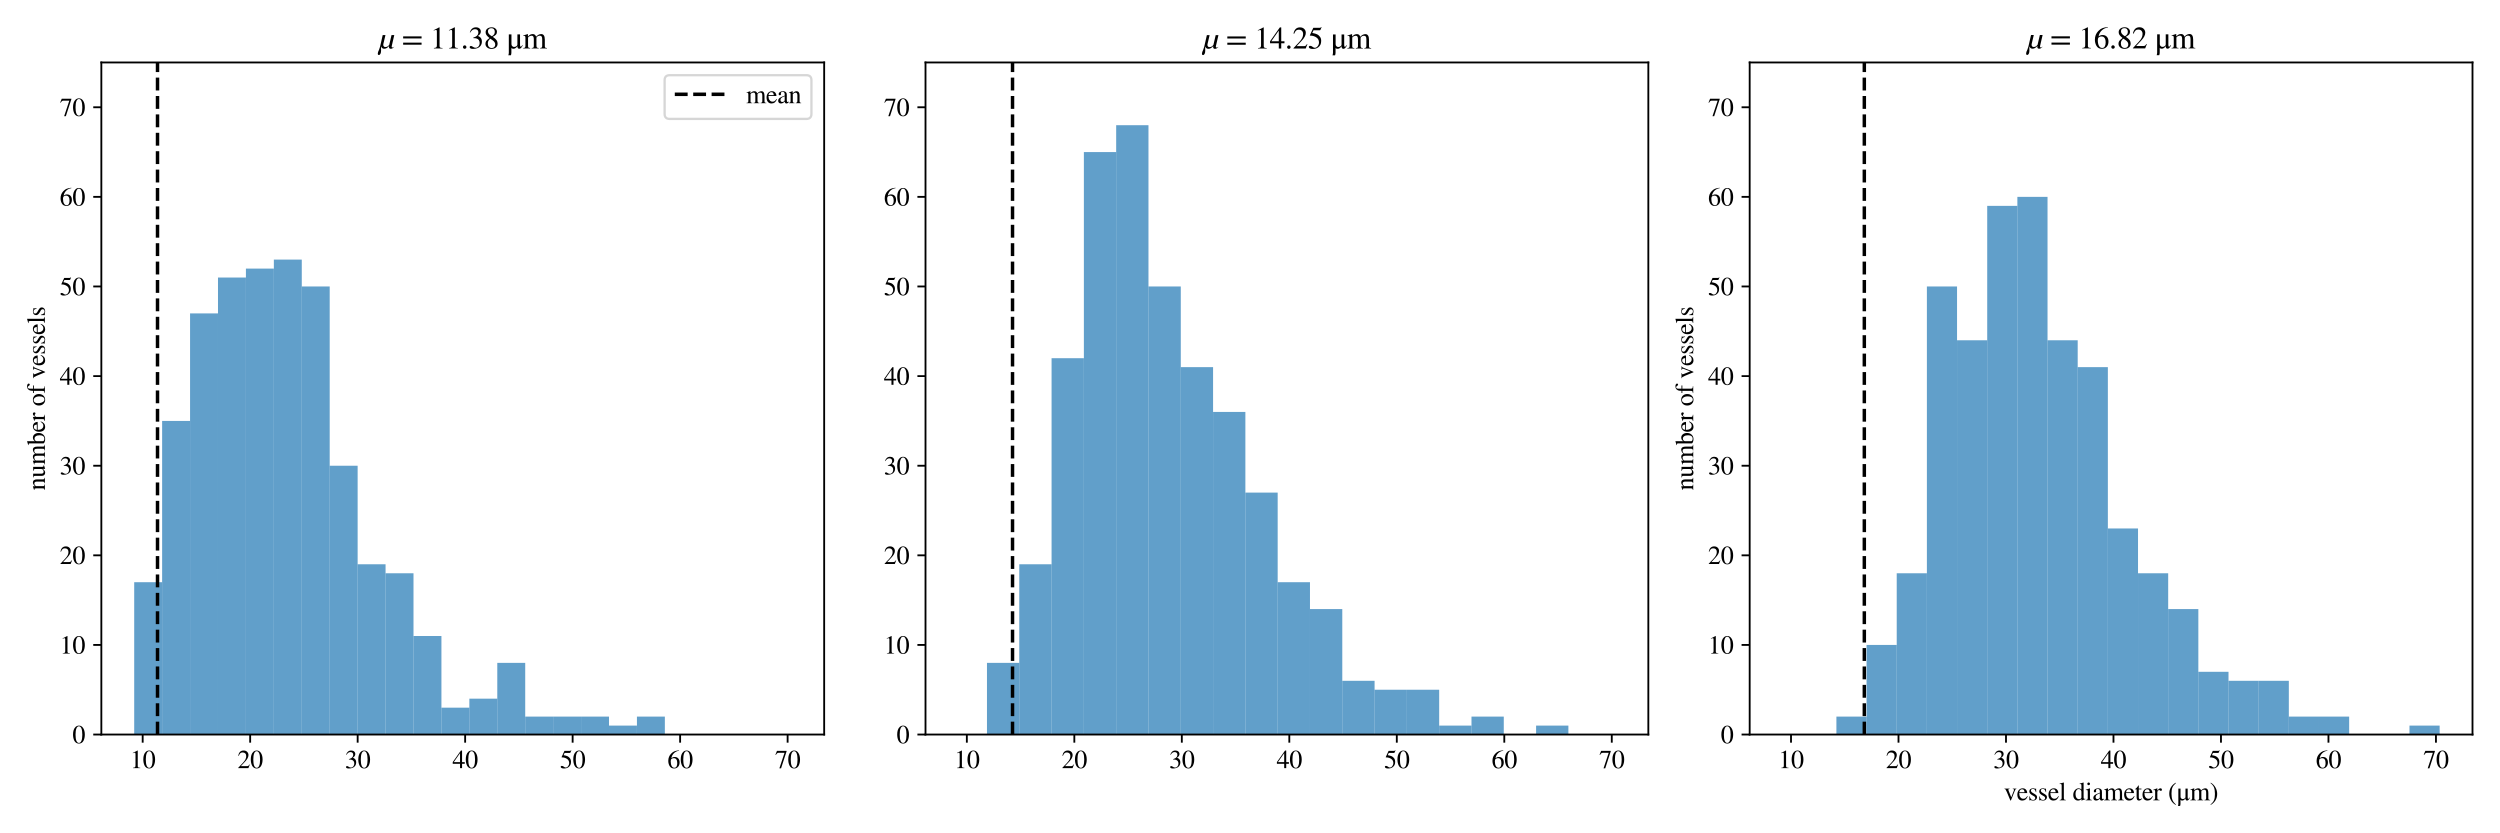 <?xml version="1.0" encoding="utf-8" standalone="no"?>
<!DOCTYPE svg PUBLIC "-//W3C//DTD SVG 1.1//EN"
  "http://www.w3.org/Graphics/SVG/1.1/DTD/svg11.dtd">
<svg xmlns:xlink="http://www.w3.org/1999/xlink" width="1080pt" height="360pt" viewBox="0 0 1080 360" xmlns="http://www.w3.org/2000/svg" version="1.1">
 <defs>
  <style type="text/css">*{stroke-linejoin: round; stroke-linecap: butt}</style>
 </defs>
 <g id="figure_1">
  <g id="patch_1">
   <path d="M 0 360 
L 1080 360 
L 1080 0 
L 0 0 
z
" style="fill: #ffffff"/>
  </g>
  <g id="axes_1">
   <g id="patch_2">
    <path d="M 43.78 317.32 
L 356.04 317.32 
L 356.04 26.988 
L 43.78 26.988 
z
" style="fill: #ffffff"/>
   </g>
   <g id="patch_3">
    <path d="M 57.974 317.32 
L 70.039 317.32 
L 70.039 251.511 
L 57.974 251.511 
z
" clip-path="url(#p8c8d90d12f)" style="fill: #1f77b4; opacity: 0.7"/>
   </g>
   <g id="patch_4">
    <path d="M 70.039 317.32 
L 82.105 317.32 
L 82.105 181.832 
L 70.039 181.832 
z
" clip-path="url(#p8c8d90d12f)" style="fill: #1f77b4; opacity: 0.7"/>
   </g>
   <g id="patch_5">
    <path d="M 82.105 317.32 
L 94.171 317.32 
L 94.171 135.379 
L 82.105 135.379 
z
" clip-path="url(#p8c8d90d12f)" style="fill: #1f77b4; opacity: 0.7"/>
   </g>
   <g id="patch_6">
    <path d="M 94.171 317.32 
L 106.236 317.32 
L 106.236 119.894 
L 94.171 119.894 
z
" clip-path="url(#p8c8d90d12f)" style="fill: #1f77b4; opacity: 0.7"/>
   </g>
   <g id="patch_7">
    <path d="M 106.236 317.32 
L 118.302 317.32 
L 118.302 116.023 
L 106.236 116.023 
z
" clip-path="url(#p8c8d90d12f)" style="fill: #1f77b4; opacity: 0.7"/>
   </g>
   <g id="patch_8">
    <path d="M 118.302 317.32 
L 130.367 317.32 
L 130.367 112.152 
L 118.302 112.152 
z
" clip-path="url(#p8c8d90d12f)" style="fill: #1f77b4; opacity: 0.7"/>
   </g>
   <g id="patch_9">
    <path d="M 130.367 317.32 
L 142.433 317.32 
L 142.433 123.765 
L 130.367 123.765 
z
" clip-path="url(#p8c8d90d12f)" style="fill: #1f77b4; opacity: 0.7"/>
   </g>
   <g id="patch_10">
    <path d="M 142.433 317.32 
L 154.499 317.32 
L 154.499 201.187 
L 142.433 201.187 
z
" clip-path="url(#p8c8d90d12f)" style="fill: #1f77b4; opacity: 0.7"/>
   </g>
   <g id="patch_11">
    <path d="M 154.499 317.32 
L 166.564 317.32 
L 166.564 243.769 
L 154.499 243.769 
z
" clip-path="url(#p8c8d90d12f)" style="fill: #1f77b4; opacity: 0.7"/>
   </g>
   <g id="patch_12">
    <path d="M 166.564 317.32 
L 178.63 317.32 
L 178.63 247.64 
L 166.564 247.64 
z
" clip-path="url(#p8c8d90d12f)" style="fill: #1f77b4; opacity: 0.7"/>
   </g>
   <g id="patch_13">
    <path d="M 178.63 317.32 
L 190.696 317.32 
L 190.696 274.738 
L 178.63 274.738 
z
" clip-path="url(#p8c8d90d12f)" style="fill: #1f77b4; opacity: 0.7"/>
   </g>
   <g id="patch_14">
    <path d="M 190.696 317.32 
L 202.761 317.32 
L 202.761 305.707 
L 190.696 305.707 
z
" clip-path="url(#p8c8d90d12f)" style="fill: #1f77b4; opacity: 0.7"/>
   </g>
   <g id="patch_15">
    <path d="M 202.761 317.32 
L 214.827 317.32 
L 214.827 301.836 
L 202.761 301.836 
z
" clip-path="url(#p8c8d90d12f)" style="fill: #1f77b4; opacity: 0.7"/>
   </g>
   <g id="patch_16">
    <path d="M 214.827 317.32 
L 226.893 317.32 
L 226.893 286.351 
L 214.827 286.351 
z
" clip-path="url(#p8c8d90d12f)" style="fill: #1f77b4; opacity: 0.7"/>
   </g>
   <g id="patch_17">
    <path d="M 226.893 317.32 
L 238.958 317.32 
L 238.958 309.578 
L 226.893 309.578 
z
" clip-path="url(#p8c8d90d12f)" style="fill: #1f77b4; opacity: 0.7"/>
   </g>
   <g id="patch_18">
    <path d="M 238.958 317.32 
L 251.024 317.32 
L 251.024 309.578 
L 238.958 309.578 
z
" clip-path="url(#p8c8d90d12f)" style="fill: #1f77b4; opacity: 0.7"/>
   </g>
   <g id="patch_19">
    <path d="M 251.024 317.32 
L 263.09 317.32 
L 263.09 309.578 
L 251.024 309.578 
z
" clip-path="url(#p8c8d90d12f)" style="fill: #1f77b4; opacity: 0.7"/>
   </g>
   <g id="patch_20">
    <path d="M 263.09 317.32 
L 275.155 317.32 
L 275.155 313.449 
L 263.09 313.449 
z
" clip-path="url(#p8c8d90d12f)" style="fill: #1f77b4; opacity: 0.7"/>
   </g>
   <g id="patch_21">
    <path d="M 275.155 317.32 
L 287.221 317.32 
L 287.221 309.578 
L 275.155 309.578 
z
" clip-path="url(#p8c8d90d12f)" style="fill: #1f77b4; opacity: 0.7"/>
   </g>
   <g id="matplotlib.axis_1">
    <g id="xtick_1">
     <g id="line2d_1">
      <defs>
       <path id="mca9cd98668" d="M 0 0 
L 0 3.5 
" style="stroke: #000000; stroke-width: 0.8"/>
      </defs>
      <g>
       <use xlink:href="#mca9cd98668" x="61.637" y="317.32" style="stroke: #000000; stroke-width: 0.8"/>
      </g>
     </g>
     <g id="text_1">
      <!-- 10 -->
      <g transform="translate(56.137 331.833)scale(0.11 -0.11)">
       <defs>
        <path id="STIXGeneral-Regular-31" d="M 2522 0 
L 755 0 
L 755 96 
Q 1107 115 1235 227 
Q 1363 339 1363 608 
L 1363 3482 
Q 1363 3795 1171 3795 
Q 1082 3795 883 3718 
L 710 3654 
L 710 3744 
L 1856 4326 
L 1914 4307 
L 1914 486 
Q 1914 275 2042 185 
Q 2170 96 2522 96 
L 2522 0 
z
" transform="scale(0.016)"/>
        <path id="STIXGeneral-Regular-30" d="M 3046 2112 
Q 3046 1683 2963 1302 
Q 2880 922 2717 602 
Q 2554 282 2266 96 
Q 1978 -90 1600 -90 
Q 1210 -90 915 108 
Q 621 307 461 640 
Q 301 973 227 1350 
Q 154 1728 154 2150 
Q 154 2746 301 3222 
Q 448 3699 790 4012 
Q 1133 4326 1626 4326 
Q 2253 4326 2649 3712 
Q 3046 3098 3046 2112 
z
M 2432 2080 
Q 2432 3091 2217 3625 
Q 2003 4160 1587 4160 
Q 1190 4160 979 3622 
Q 768 3085 768 2106 
Q 768 1120 979 598 
Q 1190 77 1600 77 
Q 2003 77 2217 598 
Q 2432 1120 2432 2080 
z
" transform="scale(0.016)"/>
       </defs>
       <use xlink:href="#STIXGeneral-Regular-31"/>
       <use xlink:href="#STIXGeneral-Regular-30" x="50"/>
      </g>
     </g>
    </g>
    <g id="xtick_2">
     <g id="line2d_2">
      <g>
       <use xlink:href="#mca9cd98668" x="108.072" y="317.32" style="stroke: #000000; stroke-width: 0.8"/>
      </g>
     </g>
     <g id="text_2">
      <!-- 20 -->
      <g transform="translate(102.572 331.833)scale(0.11 -0.11)">
       <defs>
        <path id="STIXGeneral-Regular-32" d="M 3034 877 
L 2688 0 
L 186 0 
L 186 77 
L 1325 1286 
Q 1773 1754 1965 2144 
Q 2157 2534 2157 2950 
Q 2157 3379 1920 3616 
Q 1683 3853 1267 3853 
Q 922 3853 720 3673 
Q 518 3494 326 3021 
L 192 3053 
Q 301 3648 630 3987 
Q 960 4326 1523 4326 
Q 2054 4326 2380 4006 
Q 2707 3686 2707 3200 
Q 2707 2477 1888 1613 
L 832 486 
L 2330 486 
Q 2541 486 2665 569 
Q 2790 653 2944 915 
L 3034 877 
z
" transform="scale(0.016)"/>
       </defs>
       <use xlink:href="#STIXGeneral-Regular-32"/>
       <use xlink:href="#STIXGeneral-Regular-30" x="50"/>
      </g>
     </g>
    </g>
    <g id="xtick_3">
     <g id="line2d_3">
      <g>
       <use xlink:href="#mca9cd98668" x="154.508" y="317.32" style="stroke: #000000; stroke-width: 0.8"/>
      </g>
     </g>
     <g id="text_3">
      <!-- 30 -->
      <g transform="translate(149.008 331.833)scale(0.11 -0.11)">
       <defs>
        <path id="STIXGeneral-Regular-33" d="M 390 3264 
L 288 3290 
Q 435 3770 748 4048 
Q 1062 4326 1542 4326 
Q 1990 4326 2265 4083 
Q 2541 3840 2541 3450 
Q 2541 2925 1946 2566 
Q 2298 2413 2477 2227 
Q 2758 1914 2758 1402 
Q 2758 890 2464 506 
Q 2246 211 1840 60 
Q 1434 -90 979 -90 
Q 262 -90 262 275 
Q 262 378 339 442 
Q 416 506 525 506 
Q 685 506 915 339 
Q 1197 141 1466 141 
Q 1818 141 2058 425 
Q 2298 710 2298 1120 
Q 2298 1856 1632 2048 
Q 1434 2112 979 2112 
L 979 2202 
Q 1338 2323 1517 2432 
Q 2035 2726 2035 3290 
Q 2035 3610 1852 3776 
Q 1670 3942 1344 3942 
Q 768 3942 390 3264 
z
" transform="scale(0.016)"/>
       </defs>
       <use xlink:href="#STIXGeneral-Regular-33"/>
       <use xlink:href="#STIXGeneral-Regular-30" x="50"/>
      </g>
     </g>
    </g>
    <g id="xtick_4">
     <g id="line2d_4">
      <g>
       <use xlink:href="#mca9cd98668" x="200.943" y="317.32" style="stroke: #000000; stroke-width: 0.8"/>
      </g>
     </g>
     <g id="text_4">
      <!-- 40 -->
      <g transform="translate(195.443 331.833)scale(0.11 -0.11)">
       <defs>
        <path id="STIXGeneral-Regular-34" d="M 3027 1069 
L 2368 1069 
L 2368 0 
L 1869 0 
L 1869 1069 
L 77 1069 
L 77 1478 
L 2086 4326 
L 2368 4326 
L 2368 1478 
L 3027 1478 
L 3027 1069 
z
M 1869 1478 
L 1869 3674 
L 333 1478 
L 1869 1478 
z
" transform="scale(0.016)"/>
       </defs>
       <use xlink:href="#STIXGeneral-Regular-34"/>
       <use xlink:href="#STIXGeneral-Regular-30" x="50"/>
      </g>
     </g>
    </g>
    <g id="xtick_5">
     <g id="line2d_5">
      <g>
       <use xlink:href="#mca9cd98668" x="247.379" y="317.32" style="stroke: #000000; stroke-width: 0.8"/>
      </g>
     </g>
     <g id="text_5">
      <!-- 50 -->
      <g transform="translate(241.879 331.833)scale(0.11 -0.11)">
       <defs>
        <path id="STIXGeneral-Regular-35" d="M 2803 4358 
L 2573 3814 
Q 2534 3731 2400 3731 
L 1158 3731 
L 902 3187 
Q 1606 3053 1920 2896 
Q 2234 2739 2502 2368 
Q 2726 2061 2726 1555 
Q 2726 1094 2576 780 
Q 2426 467 2099 224 
Q 1664 -90 1011 -90 
Q 646 -90 422 19 
Q 198 128 198 307 
Q 198 550 486 550 
Q 717 550 960 352 
Q 1210 147 1414 147 
Q 1747 147 2012 480 
Q 2278 813 2278 1229 
Q 2278 1843 1850 2189 
Q 1293 2637 486 2637 
Q 410 2637 410 2688 
L 416 2720 
L 1114 4237 
L 2438 4237 
Q 2547 4237 2608 4269 
Q 2669 4301 2746 4403 
L 2803 4358 
z
" transform="scale(0.016)"/>
       </defs>
       <use xlink:href="#STIXGeneral-Regular-35"/>
       <use xlink:href="#STIXGeneral-Regular-30" x="50"/>
      </g>
     </g>
    </g>
    <g id="xtick_6">
     <g id="line2d_6">
      <g>
       <use xlink:href="#mca9cd98668" x="293.814" y="317.32" style="stroke: #000000; stroke-width: 0.8"/>
      </g>
     </g>
     <g id="text_6">
      <!-- 60 -->
      <g transform="translate(288.314 331.833)scale(0.11 -0.11)">
       <defs>
        <path id="STIXGeneral-Regular-36" d="M 2854 4378 
L 2867 4275 
Q 2112 4154 1606 3664 
Q 1101 3174 973 2451 
Q 1344 2739 1786 2739 
Q 2349 2739 2672 2380 
Q 2995 2022 2995 1402 
Q 2995 774 2669 378 
Q 2291 -90 1651 -90 
Q 870 -90 518 557 
Q 218 1107 218 1786 
Q 218 2835 915 3552 
Q 1312 3962 1731 4131 
Q 2150 4301 2854 4378 
z
M 2419 1203 
Q 2419 2445 1555 2445 
Q 1235 2445 1024 2275 
Q 813 2106 813 1702 
Q 813 954 1046 522 
Q 1280 90 1722 90 
Q 2061 90 2240 394 
Q 2419 698 2419 1203 
z
" transform="scale(0.016)"/>
       </defs>
       <use xlink:href="#STIXGeneral-Regular-36"/>
       <use xlink:href="#STIXGeneral-Regular-30" x="50"/>
      </g>
     </g>
    </g>
    <g id="xtick_7">
     <g id="line2d_7">
      <g>
       <use xlink:href="#mca9cd98668" x="340.25" y="317.32" style="stroke: #000000; stroke-width: 0.8"/>
      </g>
     </g>
     <g id="text_7">
      <!-- 70 -->
      <g transform="translate(334.75 331.833)scale(0.11 -0.11)">
       <defs>
        <path id="STIXGeneral-Regular-37" d="M 2874 4134 
L 1517 -51 
L 1101 -51 
L 2368 3763 
L 992 3763 
Q 717 3763 582 3667 
Q 448 3571 243 3238 
L 128 3296 
L 512 4237 
L 2874 4237 
L 2874 4134 
z
" transform="scale(0.016)"/>
       </defs>
       <use xlink:href="#STIXGeneral-Regular-37"/>
       <use xlink:href="#STIXGeneral-Regular-30" x="50"/>
      </g>
     </g>
    </g>
   </g>
   <g id="matplotlib.axis_2">
    <g id="ytick_1">
     <g id="line2d_8">
      <defs>
       <path id="md3c9385858" d="M 0 0 
L -3.5 0 
" style="stroke: #000000; stroke-width: 0.8"/>
      </defs>
      <g>
       <use xlink:href="#md3c9385858" x="43.78" y="317.32" style="stroke: #000000; stroke-width: 0.8"/>
      </g>
     </g>
     <g id="text_8">
      <!-- 0 -->
      <g transform="translate(31.28 321.076)scale(0.11 -0.11)">
       <use xlink:href="#STIXGeneral-Regular-30"/>
      </g>
     </g>
    </g>
    <g id="ytick_2">
     <g id="line2d_9">
      <g>
       <use xlink:href="#md3c9385858" x="43.78" y="278.609" style="stroke: #000000; stroke-width: 0.8"/>
      </g>
     </g>
     <g id="text_9">
      <!-- 10 -->
      <g transform="translate(25.78 282.365)scale(0.11 -0.11)">
       <use xlink:href="#STIXGeneral-Regular-31"/>
       <use xlink:href="#STIXGeneral-Regular-30" x="50"/>
      </g>
     </g>
    </g>
    <g id="ytick_3">
     <g id="line2d_10">
      <g>
       <use xlink:href="#md3c9385858" x="43.78" y="239.898" style="stroke: #000000; stroke-width: 0.8"/>
      </g>
     </g>
     <g id="text_10">
      <!-- 20 -->
      <g transform="translate(25.78 243.654)scale(0.11 -0.11)">
       <use xlink:href="#STIXGeneral-Regular-32"/>
       <use xlink:href="#STIXGeneral-Regular-30" x="50"/>
      </g>
     </g>
    </g>
    <g id="ytick_4">
     <g id="line2d_11">
      <g>
       <use xlink:href="#md3c9385858" x="43.78" y="201.187" style="stroke: #000000; stroke-width: 0.8"/>
      </g>
     </g>
     <g id="text_11">
      <!-- 30 -->
      <g transform="translate(25.78 204.944)scale(0.11 -0.11)">
       <use xlink:href="#STIXGeneral-Regular-33"/>
       <use xlink:href="#STIXGeneral-Regular-30" x="50"/>
      </g>
     </g>
    </g>
    <g id="ytick_5">
     <g id="line2d_12">
      <g>
       <use xlink:href="#md3c9385858" x="43.78" y="162.476" style="stroke: #000000; stroke-width: 0.8"/>
      </g>
     </g>
     <g id="text_12">
      <!-- 40 -->
      <g transform="translate(25.78 166.233)scale(0.11 -0.11)">
       <use xlink:href="#STIXGeneral-Regular-34"/>
       <use xlink:href="#STIXGeneral-Regular-30" x="50"/>
      </g>
     </g>
    </g>
    <g id="ytick_6">
     <g id="line2d_13">
      <g>
       <use xlink:href="#md3c9385858" x="43.78" y="123.765" style="stroke: #000000; stroke-width: 0.8"/>
      </g>
     </g>
     <g id="text_13">
      <!-- 50 -->
      <g transform="translate(25.78 127.522)scale(0.11 -0.11)">
       <use xlink:href="#STIXGeneral-Regular-35"/>
       <use xlink:href="#STIXGeneral-Regular-30" x="50"/>
      </g>
     </g>
    </g>
    <g id="ytick_7">
     <g id="line2d_14">
      <g>
       <use xlink:href="#md3c9385858" x="43.78" y="85.054" style="stroke: #000000; stroke-width: 0.8"/>
      </g>
     </g>
     <g id="text_14">
      <!-- 60 -->
      <g transform="translate(25.78 88.811)scale(0.11 -0.11)">
       <use xlink:href="#STIXGeneral-Regular-36"/>
       <use xlink:href="#STIXGeneral-Regular-30" x="50"/>
      </g>
     </g>
    </g>
    <g id="ytick_8">
     <g id="line2d_15">
      <g>
       <use xlink:href="#md3c9385858" x="43.78" y="46.343" style="stroke: #000000; stroke-width: 0.8"/>
      </g>
     </g>
     <g id="text_15">
      <!-- 70 -->
      <g transform="translate(25.78 50.1)scale(0.11 -0.11)">
       <use xlink:href="#STIXGeneral-Regular-37"/>
       <use xlink:href="#STIXGeneral-Regular-30" x="50"/>
      </g>
     </g>
    </g>
    <g id="text_16">
     <!-- number of vessels -->
     <g transform="translate(19.393 211.871)rotate(-90)scale(0.11 -0.11)">
      <defs>
       <path id="STIXGeneral-Regular-6e" d="M 3104 0 
L 1773 0 
L 1779 96 
Q 2016 115 2096 233 
Q 2176 352 2176 672 
L 2176 1946 
Q 2176 2592 1709 2592 
Q 1549 2592 1408 2515 
Q 1267 2438 1050 2227 
L 1050 461 
Q 1050 269 1136 192 
Q 1222 115 1466 96 
L 1466 0 
L 115 0 
L 115 96 
Q 358 115 435 214 
Q 512 314 512 602 
L 512 2157 
Q 512 2394 467 2483 
Q 422 2573 288 2573 
Q 160 2573 102 2547 
L 102 2656 
Q 550 2784 979 2944 
L 1030 2925 
L 1030 2426 
L 1037 2426 
Q 1491 2944 1958 2944 
Q 2323 2944 2518 2688 
Q 2714 2432 2714 1958 
L 2714 544 
Q 2714 288 2790 205 
Q 2867 122 3104 96 
L 3104 0 
z
" transform="scale(0.016)"/>
       <path id="STIXGeneral-Regular-75" d="M 3072 320 
L 3072 230 
Q 2573 96 2195 -58 
L 2163 -38 
L 2163 486 
L 2150 486 
Q 1747 -64 1235 -64 
Q 870 -64 662 160 
Q 454 384 454 755 
L 454 2362 
Q 454 2598 371 2688 
Q 288 2778 58 2790 
L 58 2880 
L 992 2880 
L 992 813 
Q 992 595 1123 451 
Q 1254 307 1446 307 
Q 1760 307 1984 506 
Q 2067 582 2099 649 
Q 2131 717 2131 877 
L 2131 2355 
Q 2131 2605 2041 2678 
Q 1952 2752 1658 2771 
L 1658 2880 
L 2669 2880 
L 2669 685 
Q 2669 461 2742 390 
Q 2816 320 3034 320 
L 3072 320 
z
" transform="scale(0.016)"/>
       <path id="STIXGeneral-Regular-6d" d="M 4960 0 
L 3565 0 
L 3565 96 
Q 3834 122 3907 208 
Q 3981 294 3981 576 
L 3981 1894 
Q 3981 2278 3869 2444 
Q 3757 2611 3488 2611 
Q 3264 2611 3107 2521 
Q 2950 2432 2803 2221 
L 2803 608 
Q 2803 301 2896 201 
Q 2989 102 3264 96 
L 3264 0 
L 1830 0 
L 1830 96 
Q 2112 115 2189 188 
Q 2266 262 2266 550 
L 2266 1901 
Q 2266 2611 1850 2611 
Q 1670 2611 1468 2531 
Q 1267 2451 1171 2336 
Q 1088 2240 1088 2227 
L 1088 448 
Q 1088 243 1177 176 
Q 1267 109 1523 96 
L 1523 0 
L 102 0 
L 102 96 
Q 371 102 460 195 
Q 550 288 550 563 
L 550 2150 
Q 550 2387 499 2480 
Q 448 2573 326 2573 
Q 230 2573 122 2547 
L 122 2656 
Q 557 2778 1011 2944 
L 1062 2925 
L 1062 2451 
L 1075 2451 
Q 1363 2752 1584 2848 
Q 1805 2944 2054 2944 
Q 2560 2944 2733 2406 
Q 3232 2944 3776 2944 
Q 4518 2944 4518 1792 
L 4518 493 
Q 4518 282 4582 202 
Q 4646 122 4794 109 
L 4960 96 
L 4960 0 
z
" transform="scale(0.016)"/>
       <path id="STIXGeneral-Regular-62" d="M 979 4358 
L 979 2406 
Q 1082 2650 1315 2797 
Q 1549 2944 1843 2944 
Q 2349 2944 2672 2541 
Q 2995 2138 2995 1536 
Q 2995 832 2566 384 
Q 2138 -64 1498 -64 
Q 1107 -64 774 67 
Q 442 198 442 358 
L 442 3622 
Q 442 3859 384 3926 
Q 326 3994 128 3994 
Q 83 3994 19 3981 
L 19 4090 
L 211 4147 
Q 864 4346 947 4371 
L 979 4358 
z
M 979 2035 
L 979 474 
Q 979 326 1161 233 
Q 1344 141 1600 141 
Q 1978 141 2195 416 
Q 2432 710 2432 1261 
Q 2432 1888 2182 2240 
Q 1971 2541 1613 2541 
Q 1357 2541 1168 2390 
Q 979 2240 979 2035 
z
" transform="scale(0.016)"/>
       <path id="STIXGeneral-Regular-65" d="M 2611 1050 
L 2714 1005 
Q 2330 -64 1376 -64 
Q 813 -64 486 329 
Q 160 723 160 1389 
Q 160 2074 525 2509 
Q 890 2944 1485 2944 
Q 2061 2944 2374 2502 
Q 2560 2246 2592 1773 
L 621 1773 
Q 646 1370 700 1158 
Q 755 947 915 730 
Q 1184 378 1626 378 
Q 1939 378 2153 531 
Q 2368 685 2611 1050 
z
M 634 1978 
L 1939 1978 
Q 1882 2381 1750 2547 
Q 1619 2714 1312 2714 
Q 1043 2714 864 2525 
Q 685 2336 634 1978 
z
" transform="scale(0.016)"/>
       <path id="STIXGeneral-Regular-72" d="M 1024 2931 
L 1024 2342 
Q 1267 2688 1430 2816 
Q 1594 2944 1792 2944 
Q 1958 2944 2051 2854 
Q 2144 2765 2144 2605 
Q 2144 2470 2077 2393 
Q 2010 2317 1894 2317 
Q 1773 2317 1638 2445 
Q 1536 2541 1472 2541 
Q 1338 2541 1181 2355 
Q 1024 2170 1024 2016 
L 1024 576 
Q 1024 301 1133 205 
Q 1242 109 1568 96 
L 1568 0 
L 32 0 
L 32 96 
Q 339 154 412 224 
Q 486 294 486 538 
L 486 2138 
Q 486 2349 438 2435 
Q 390 2522 269 2522 
Q 166 2522 45 2496 
L 45 2598 
Q 448 2726 992 2944 
L 1024 2931 
z
" transform="scale(0.016)"/>
       <path id="STIXGeneral-Regular-20" transform="scale(0.016)"/>
       <path id="STIXGeneral-Regular-6f" d="M 3008 1478 
Q 3008 806 2608 371 
Q 2208 -64 1568 -64 
Q 979 -64 582 368 
Q 186 800 186 1459 
Q 186 2125 582 2534 
Q 979 2944 1626 2944 
Q 2221 2944 2614 2537 
Q 3008 2131 3008 1478 
z
M 2432 1306 
Q 2432 2035 2112 2445 
Q 1856 2765 1504 2765 
Q 1171 2765 966 2493 
Q 762 2221 762 1747 
Q 762 928 1101 435 
Q 1318 115 1677 115 
Q 2029 115 2230 432 
Q 2432 749 2432 1306 
z
" transform="scale(0.016)"/>
       <path id="STIXGeneral-Regular-66" d="M 134 2880 
L 659 2880 
Q 666 3264 710 3478 
Q 755 3693 883 3910 
Q 1152 4371 1786 4371 
Q 2074 4371 2262 4259 
Q 2451 4147 2451 3974 
Q 2451 3866 2374 3789 
Q 2298 3712 2182 3712 
Q 2029 3712 1894 3942 
Q 1741 4192 1555 4192 
Q 1197 4192 1197 3622 
L 1197 2880 
L 1978 2880 
L 1978 2675 
L 1197 2675 
L 1197 666 
Q 1197 307 1299 208 
Q 1402 109 1792 96 
L 1792 0 
L 128 0 
L 128 96 
Q 474 115 566 214 
Q 659 314 659 666 
L 659 2675 
L 134 2675 
L 134 2880 
z
" transform="scale(0.016)"/>
       <path id="STIXGeneral-Regular-76" d="M 3053 2880 
L 3053 2784 
Q 2906 2771 2835 2688 
Q 2765 2605 2637 2285 
L 1818 230 
Q 1690 -90 1638 -90 
Q 1587 -90 1523 77 
Q 1510 96 1497 141 
Q 1485 186 1472 211 
L 704 2048 
Q 499 2534 403 2652 
Q 307 2771 122 2784 
L 122 2880 
L 1376 2880 
L 1376 2784 
Q 1210 2771 1146 2732 
Q 1082 2694 1082 2611 
Q 1082 2509 1139 2368 
L 1792 730 
L 2426 2387 
Q 2464 2483 2464 2579 
Q 2464 2758 2163 2784 
L 2163 2880 
L 3053 2880 
z
" transform="scale(0.016)"/>
       <path id="STIXGeneral-Regular-73" d="M 998 1926 
L 1664 1523 
Q 1984 1331 2105 1164 
Q 2227 998 2227 736 
Q 2227 416 1961 176 
Q 1696 -64 1331 -64 
Q 1030 -64 864 -6 
Q 691 51 570 51 
Q 461 51 416 -26 
L 333 -26 
L 333 979 
L 435 979 
Q 538 512 730 294 
Q 922 77 1248 77 
Q 1485 77 1632 211 
Q 1779 346 1779 550 
Q 1779 845 1440 1030 
L 1094 1222 
Q 326 1651 326 2150 
Q 326 2522 566 2730 
Q 806 2938 1210 2938 
Q 1491 2938 1638 2867 
Q 1754 2816 1818 2816 
Q 1862 2816 1920 2880 
L 1990 2880 
L 2022 2010 
L 1926 2010 
Q 1818 2445 1654 2621 
Q 1491 2797 1203 2797 
Q 986 2797 854 2688 
Q 723 2579 723 2362 
Q 723 2253 796 2128 
Q 870 2003 998 1926 
z
" transform="scale(0.016)"/>
       <path id="STIXGeneral-Regular-6c" d="M 1645 0 
L 134 0 
L 134 96 
Q 435 122 531 221 
Q 627 320 627 589 
L 627 3590 
Q 627 3821 569 3910 
Q 512 4000 358 4000 
Q 224 4000 122 3987 
L 122 4090 
Q 730 4237 1133 4371 
L 1165 4346 
L 1165 557 
Q 1165 288 1254 201 
Q 1344 115 1645 96 
L 1645 0 
z
" transform="scale(0.016)"/>
      </defs>
      <use xlink:href="#STIXGeneral-Regular-6e"/>
      <use xlink:href="#STIXGeneral-Regular-75" x="50"/>
      <use xlink:href="#STIXGeneral-Regular-6d" x="100"/>
      <use xlink:href="#STIXGeneral-Regular-62" x="177.8"/>
      <use xlink:href="#STIXGeneral-Regular-65" x="227.8"/>
      <use xlink:href="#STIXGeneral-Regular-72" x="272.2"/>
      <use xlink:href="#STIXGeneral-Regular-20" x="305.5"/>
      <use xlink:href="#STIXGeneral-Regular-6f" x="330.5"/>
      <use xlink:href="#STIXGeneral-Regular-66" x="380.5"/>
      <use xlink:href="#STIXGeneral-Regular-20" x="413.8"/>
      <use xlink:href="#STIXGeneral-Regular-76" x="438.8"/>
      <use xlink:href="#STIXGeneral-Regular-65" x="488.8"/>
      <use xlink:href="#STIXGeneral-Regular-73" x="533.2"/>
      <use xlink:href="#STIXGeneral-Regular-73" x="572.1"/>
      <use xlink:href="#STIXGeneral-Regular-65" x="611"/>
      <use xlink:href="#STIXGeneral-Regular-6c" x="655.4"/>
      <use xlink:href="#STIXGeneral-Regular-73" x="683.2"/>
     </g>
    </g>
   </g>
   <g id="line2d_16">
    <path d="M 68.045 317.32 
L 68.045 26.988 
" clip-path="url(#p8c8d90d12f)" style="fill: none; stroke-dasharray: 5.55,2.4; stroke-dashoffset: 0; stroke: #000000; stroke-width: 1.5"/>
   </g>
   <g id="patch_22">
    <path d="M 43.78 317.32 
L 43.78 26.988 
" style="fill: none; stroke: #000000; stroke-width: 0.8; stroke-linejoin: miter; stroke-linecap: square"/>
   </g>
   <g id="patch_23">
    <path d="M 356.04 317.32 
L 356.04 26.988 
" style="fill: none; stroke: #000000; stroke-width: 0.8; stroke-linejoin: miter; stroke-linecap: square"/>
   </g>
   <g id="patch_24">
    <path d="M 43.78 317.32 
L 356.04 317.32 
" style="fill: none; stroke: #000000; stroke-width: 0.8; stroke-linejoin: miter; stroke-linecap: square"/>
   </g>
   <g id="patch_25">
    <path d="M 43.78 26.988 
L 356.04 26.988 
" style="fill: none; stroke: #000000; stroke-width: 0.8; stroke-linejoin: miter; stroke-linecap: square"/>
   </g>
   <g id="text_17">
    <!-- ${µ}$ = 11.38 μm -->
    <g transform="translate(163.61 20.988)scale(0.132 -0.132)">
     <defs>
      <path id="STIXGeneral-Italic-b5" d="M 3181 2739 
L 2682 589 
Q 2643 416 2643 371 
Q 2643 192 2810 192 
Q 2957 192 3168 358 
L 3149 301 
Q 2944 96 2797 16 
Q 2650 -64 2464 -64 
Q 2099 -64 2099 314 
Q 2099 390 2125 512 
Q 1632 -64 1139 -64 
Q 653 -64 480 422 
Q 467 288 467 115 
Q 467 -45 473 -153 
Q 480 -262 480 -429 
Q 480 -845 355 -1091 
Q 230 -1338 26 -1338 
Q -192 -1338 -192 -1050 
Q -192 -762 51 -294 
Q 218 128 269 346 
L 813 2739 
L 1376 2739 
L 947 922 
Q 928 858 928 730 
Q 928 525 1046 406 
Q 1165 288 1370 288 
Q 1805 288 2150 736 
L 2618 2739 
L 3181 2739 
z
" transform="scale(0.016)"/>
      <path id="STIXGeneral-Regular-3d" d="M 4077 2048 
L 307 2048 
L 307 2470 
L 4077 2470 
L 4077 2048 
z
M 4077 768 
L 307 768 
L 307 1190 
L 4077 1190 
L 4077 768 
z
" transform="scale(0.016)"/>
      <path id="STIXGeneral-Regular-2e" d="M 1158 275 
Q 1158 134 1052 32 
Q 947 -70 800 -70 
Q 653 -70 550 32 
Q 448 134 448 281 
Q 448 429 553 534 
Q 659 640 806 640 
Q 947 640 1052 531 
Q 1158 422 1158 275 
z
" transform="scale(0.016)"/>
      <path id="STIXGeneral-Regular-38" d="M 2848 992 
Q 2848 499 2505 204 
Q 2163 -90 1587 -90 
Q 1050 -90 704 204 
Q 358 499 358 954 
Q 358 1293 524 1533 
Q 691 1773 1190 2125 
Q 710 2522 553 2765 
Q 397 3008 397 3328 
Q 397 3782 745 4054 
Q 1094 4326 1638 4326 
Q 2106 4326 2410 4060 
Q 2714 3795 2714 3411 
Q 2714 3059 2531 2848 
Q 2349 2637 1856 2374 
Q 2432 1990 2640 1689 
Q 2848 1389 2848 992 
z
M 2272 3411 
Q 2272 3744 2086 3945 
Q 1901 4147 1574 4147 
Q 1248 4147 1059 3977 
Q 870 3808 870 3513 
Q 870 3219 1059 2979 
Q 1248 2739 1670 2490 
Q 1997 2682 2134 2896 
Q 2272 3110 2272 3411 
z
M 1734 1741 
L 1357 1997 
Q 1075 1766 960 1545 
Q 845 1325 845 1011 
Q 845 576 1065 333 
Q 1286 90 1658 90 
Q 1971 90 2166 285 
Q 2362 480 2362 794 
Q 2362 1082 2214 1299 
Q 2067 1517 1734 1741 
z
" transform="scale(0.016)"/>
      <path id="STIXGeneral-Regular-3bc" d="M 3206 678 
L 3302 634 
Q 2963 -64 2598 -64 
Q 2208 -64 2208 454 
L 2195 454 
Q 1837 -64 1395 -64 
Q 1082 -64 992 115 
L 979 115 
L 979 -838 
Q 979 -1171 877 -1389 
L 352 -1389 
Q 454 -1152 454 -845 
L 454 2880 
L 992 2880 
L 992 883 
Q 992 621 1161 464 
Q 1331 307 1542 307 
Q 1843 307 2061 506 
Q 2150 582 2179 649 
Q 2208 717 2208 870 
L 2208 2880 
L 2746 2880 
L 2746 723 
Q 2746 358 2874 358 
Q 2970 358 3037 422 
Q 3104 486 3206 678 
z
" transform="scale(0.016)"/>
     </defs>
     <use xlink:href="#STIXGeneral-Italic-b5" transform="translate(0 0.406)"/>
     <use xlink:href="#STIXGeneral-Regular-20" transform="translate(50 0.406)"/>
     <use xlink:href="#STIXGeneral-Regular-3d" transform="translate(75 0.406)"/>
     <use xlink:href="#STIXGeneral-Regular-20" transform="translate(143.5 0.406)"/>
     <use xlink:href="#STIXGeneral-Regular-31" transform="translate(168.5 0.406)"/>
     <use xlink:href="#STIXGeneral-Regular-31" transform="translate(218.5 0.406)"/>
     <use xlink:href="#STIXGeneral-Regular-2e" transform="translate(268.5 0.406)"/>
     <use xlink:href="#STIXGeneral-Regular-33" transform="translate(293.5 0.406)"/>
     <use xlink:href="#STIXGeneral-Regular-38" transform="translate(343.5 0.406)"/>
     <use xlink:href="#STIXGeneral-Regular-20" transform="translate(393.5 0.406)"/>
     <use xlink:href="#STIXGeneral-Regular-3bc" transform="translate(418.5 0.406)"/>
     <use xlink:href="#STIXGeneral-Regular-6d" transform="translate(471.3 0.406)"/>
    </g>
   </g>
   <g id="legend_1">
    <g id="patch_26">
     <path d="M 289.313 51.375 
L 348.34 51.375 
Q 350.54 51.375 350.54 49.175 
L 350.54 34.688 
Q 350.54 32.488 348.34 32.488 
L 289.313 32.488 
Q 287.113 32.488 287.113 34.688 
L 287.113 49.175 
Q 287.113 51.375 289.313 51.375 
z
" style="fill: #ffffff; opacity: 0.8; stroke: #cccccc; stroke-linejoin: miter"/>
    </g>
    <g id="line2d_17">
     <path d="M 291.513 40.738 
L 302.513 40.738 
L 313.513 40.738 
" style="fill: none; stroke-dasharray: 5.55,2.4; stroke-dashoffset: 0; stroke: #000000; stroke-width: 1.5"/>
    </g>
    <g id="text_18">
     <!-- mean -->
     <g transform="translate(322.313 44.588)scale(0.11 -0.11)">
      <defs>
       <path id="STIXGeneral-Regular-61" d="M 2829 422 
L 2829 243 
Q 2586 -64 2253 -64 
Q 1888 -64 1843 403 
L 1837 403 
Q 1427 -64 909 -64 
Q 608 -64 422 112 
Q 237 288 237 602 
Q 237 1050 685 1350 
Q 992 1555 1837 1869 
L 1837 2214 
Q 1837 2502 1699 2646 
Q 1562 2790 1338 2790 
Q 1146 2790 1018 2697 
Q 890 2605 890 2477 
Q 890 2419 909 2348 
Q 928 2278 928 2208 
Q 928 2112 841 2029 
Q 755 1946 634 1946 
Q 525 1946 441 2029 
Q 358 2112 358 2240 
Q 358 2547 685 2752 
Q 986 2944 1421 2944 
Q 1939 2944 2176 2656 
Q 2291 2522 2323 2384 
Q 2355 2246 2355 1946 
L 2355 723 
Q 2355 301 2554 301 
Q 2682 301 2829 422 
z
M 1837 813 
L 1837 1715 
Q 1248 1510 1018 1293 
Q 800 1094 800 800 
Q 800 557 921 432 
Q 1043 307 1242 307 
Q 1453 307 1613 410 
Q 1747 506 1792 589 
Q 1837 672 1837 813 
z
" transform="scale(0.016)"/>
      </defs>
      <use xlink:href="#STIXGeneral-Regular-6d"/>
      <use xlink:href="#STIXGeneral-Regular-65" x="77.8"/>
      <use xlink:href="#STIXGeneral-Regular-61" x="122.2"/>
      <use xlink:href="#STIXGeneral-Regular-6e" x="166.6"/>
     </g>
    </g>
   </g>
  </g>
  <g id="axes_2">
   <g id="patch_27">
    <path d="M 399.82 317.32 
L 712.08 317.32 
L 712.08 26.988 
L 399.82 26.988 
z
" style="fill: #ffffff"/>
   </g>
   <g id="patch_28">
    <path d="M 426.37 317.32 
L 440.325 317.32 
L 440.325 286.351 
L 426.37 286.351 
z
" clip-path="url(#pd8be4f7a16)" style="fill: #1f77b4; opacity: 0.7"/>
   </g>
   <g id="patch_29">
    <path d="M 440.325 317.32 
L 454.279 317.32 
L 454.279 243.769 
L 440.325 243.769 
z
" clip-path="url(#pd8be4f7a16)" style="fill: #1f77b4; opacity: 0.7"/>
   </g>
   <g id="patch_30">
    <path d="M 454.279 317.32 
L 468.233 317.32 
L 468.233 154.734 
L 454.279 154.734 
z
" clip-path="url(#pd8be4f7a16)" style="fill: #1f77b4; opacity: 0.7"/>
   </g>
   <g id="patch_31">
    <path d="M 468.233 317.32 
L 482.187 317.32 
L 482.187 65.699 
L 468.233 65.699 
z
" clip-path="url(#pd8be4f7a16)" style="fill: #1f77b4; opacity: 0.7"/>
   </g>
   <g id="patch_32">
    <path d="M 482.187 317.32 
L 496.141 317.32 
L 496.141 54.086 
L 482.187 54.086 
z
" clip-path="url(#pd8be4f7a16)" style="fill: #1f77b4; opacity: 0.7"/>
   </g>
   <g id="patch_33">
    <path d="M 496.141 317.32 
L 510.095 317.32 
L 510.095 123.765 
L 496.141 123.765 
z
" clip-path="url(#pd8be4f7a16)" style="fill: #1f77b4; opacity: 0.7"/>
   </g>
   <g id="patch_34">
    <path d="M 510.095 317.32 
L 524.049 317.32 
L 524.049 158.605 
L 510.095 158.605 
z
" clip-path="url(#pd8be4f7a16)" style="fill: #1f77b4; opacity: 0.7"/>
   </g>
   <g id="patch_35">
    <path d="M 524.049 317.32 
L 538.003 317.32 
L 538.003 177.961 
L 524.049 177.961 
z
" clip-path="url(#pd8be4f7a16)" style="fill: #1f77b4; opacity: 0.7"/>
   </g>
   <g id="patch_36">
    <path d="M 538.003 317.32 
L 551.958 317.32 
L 551.958 212.8 
L 538.003 212.8 
z
" clip-path="url(#pd8be4f7a16)" style="fill: #1f77b4; opacity: 0.7"/>
   </g>
   <g id="patch_37">
    <path d="M 551.958 317.32 
L 565.912 317.32 
L 565.912 251.511 
L 551.958 251.511 
z
" clip-path="url(#pd8be4f7a16)" style="fill: #1f77b4; opacity: 0.7"/>
   </g>
   <g id="patch_38">
    <path d="M 565.912 317.32 
L 579.866 317.32 
L 579.866 263.125 
L 565.912 263.125 
z
" clip-path="url(#pd8be4f7a16)" style="fill: #1f77b4; opacity: 0.7"/>
   </g>
   <g id="patch_39">
    <path d="M 579.866 317.32 
L 593.82 317.32 
L 593.82 294.093 
L 579.866 294.093 
z
" clip-path="url(#pd8be4f7a16)" style="fill: #1f77b4; opacity: 0.7"/>
   </g>
   <g id="patch_40">
    <path d="M 593.82 317.32 
L 607.774 317.32 
L 607.774 297.965 
L 593.82 297.965 
z
" clip-path="url(#pd8be4f7a16)" style="fill: #1f77b4; opacity: 0.7"/>
   </g>
   <g id="patch_41">
    <path d="M 607.774 317.32 
L 621.728 317.32 
L 621.728 297.965 
L 607.774 297.965 
z
" clip-path="url(#pd8be4f7a16)" style="fill: #1f77b4; opacity: 0.7"/>
   </g>
   <g id="patch_42">
    <path d="M 621.728 317.32 
L 635.682 317.32 
L 635.682 313.449 
L 621.728 313.449 
z
" clip-path="url(#pd8be4f7a16)" style="fill: #1f77b4; opacity: 0.7"/>
   </g>
   <g id="patch_43">
    <path d="M 635.682 317.32 
L 649.636 317.32 
L 649.636 309.578 
L 635.682 309.578 
z
" clip-path="url(#pd8be4f7a16)" style="fill: #1f77b4; opacity: 0.7"/>
   </g>
   <g id="patch_44">
    <path d="M 649.636 317.32 
L 663.59 317.32 
L 663.59 317.32 
L 649.636 317.32 
z
" clip-path="url(#pd8be4f7a16)" style="fill: #1f77b4; opacity: 0.7"/>
   </g>
   <g id="patch_45">
    <path d="M 663.59 317.32 
L 677.545 317.32 
L 677.545 313.449 
L 663.59 313.449 
z
" clip-path="url(#pd8be4f7a16)" style="fill: #1f77b4; opacity: 0.7"/>
   </g>
   <g id="matplotlib.axis_3">
    <g id="xtick_8">
     <g id="line2d_18">
      <g>
       <use xlink:href="#mca9cd98668" x="417.677" y="317.32" style="stroke: #000000; stroke-width: 0.8"/>
      </g>
     </g>
     <g id="text_19">
      <!-- 10 -->
      <g transform="translate(412.177 331.833)scale(0.11 -0.11)">
       <use xlink:href="#STIXGeneral-Regular-31"/>
       <use xlink:href="#STIXGeneral-Regular-30" x="50"/>
      </g>
     </g>
    </g>
    <g id="xtick_9">
     <g id="line2d_19">
      <g>
       <use xlink:href="#mca9cd98668" x="464.112" y="317.32" style="stroke: #000000; stroke-width: 0.8"/>
      </g>
     </g>
     <g id="text_20">
      <!-- 20 -->
      <g transform="translate(458.612 331.833)scale(0.11 -0.11)">
       <use xlink:href="#STIXGeneral-Regular-32"/>
       <use xlink:href="#STIXGeneral-Regular-30" x="50"/>
      </g>
     </g>
    </g>
    <g id="xtick_10">
     <g id="line2d_20">
      <g>
       <use xlink:href="#mca9cd98668" x="510.548" y="317.32" style="stroke: #000000; stroke-width: 0.8"/>
      </g>
     </g>
     <g id="text_21">
      <!-- 30 -->
      <g transform="translate(505.048 331.833)scale(0.11 -0.11)">
       <use xlink:href="#STIXGeneral-Regular-33"/>
       <use xlink:href="#STIXGeneral-Regular-30" x="50"/>
      </g>
     </g>
    </g>
    <g id="xtick_11">
     <g id="line2d_21">
      <g>
       <use xlink:href="#mca9cd98668" x="556.983" y="317.32" style="stroke: #000000; stroke-width: 0.8"/>
      </g>
     </g>
     <g id="text_22">
      <!-- 40 -->
      <g transform="translate(551.483 331.833)scale(0.11 -0.11)">
       <use xlink:href="#STIXGeneral-Regular-34"/>
       <use xlink:href="#STIXGeneral-Regular-30" x="50"/>
      </g>
     </g>
    </g>
    <g id="xtick_12">
     <g id="line2d_22">
      <g>
       <use xlink:href="#mca9cd98668" x="603.419" y="317.32" style="stroke: #000000; stroke-width: 0.8"/>
      </g>
     </g>
     <g id="text_23">
      <!-- 50 -->
      <g transform="translate(597.919 331.833)scale(0.11 -0.11)">
       <use xlink:href="#STIXGeneral-Regular-35"/>
       <use xlink:href="#STIXGeneral-Regular-30" x="50"/>
      </g>
     </g>
    </g>
    <g id="xtick_13">
     <g id="line2d_23">
      <g>
       <use xlink:href="#mca9cd98668" x="649.854" y="317.32" style="stroke: #000000; stroke-width: 0.8"/>
      </g>
     </g>
     <g id="text_24">
      <!-- 60 -->
      <g transform="translate(644.354 331.833)scale(0.11 -0.11)">
       <use xlink:href="#STIXGeneral-Regular-36"/>
       <use xlink:href="#STIXGeneral-Regular-30" x="50"/>
      </g>
     </g>
    </g>
    <g id="xtick_14">
     <g id="line2d_24">
      <g>
       <use xlink:href="#mca9cd98668" x="696.29" y="317.32" style="stroke: #000000; stroke-width: 0.8"/>
      </g>
     </g>
     <g id="text_25">
      <!-- 70 -->
      <g transform="translate(690.79 331.833)scale(0.11 -0.11)">
       <use xlink:href="#STIXGeneral-Regular-37"/>
       <use xlink:href="#STIXGeneral-Regular-30" x="50"/>
      </g>
     </g>
    </g>
   </g>
   <g id="matplotlib.axis_4">
    <g id="ytick_9">
     <g id="line2d_25">
      <g>
       <use xlink:href="#md3c9385858" x="399.82" y="317.32" style="stroke: #000000; stroke-width: 0.8"/>
      </g>
     </g>
     <g id="text_26">
      <!-- 0 -->
      <g transform="translate(387.32 321.076)scale(0.11 -0.11)">
       <use xlink:href="#STIXGeneral-Regular-30"/>
      </g>
     </g>
    </g>
    <g id="ytick_10">
     <g id="line2d_26">
      <g>
       <use xlink:href="#md3c9385858" x="399.82" y="278.609" style="stroke: #000000; stroke-width: 0.8"/>
      </g>
     </g>
     <g id="text_27">
      <!-- 10 -->
      <g transform="translate(381.82 282.365)scale(0.11 -0.11)">
       <use xlink:href="#STIXGeneral-Regular-31"/>
       <use xlink:href="#STIXGeneral-Regular-30" x="50"/>
      </g>
     </g>
    </g>
    <g id="ytick_11">
     <g id="line2d_27">
      <g>
       <use xlink:href="#md3c9385858" x="399.82" y="239.898" style="stroke: #000000; stroke-width: 0.8"/>
      </g>
     </g>
     <g id="text_28">
      <!-- 20 -->
      <g transform="translate(381.82 243.654)scale(0.11 -0.11)">
       <use xlink:href="#STIXGeneral-Regular-32"/>
       <use xlink:href="#STIXGeneral-Regular-30" x="50"/>
      </g>
     </g>
    </g>
    <g id="ytick_12">
     <g id="line2d_28">
      <g>
       <use xlink:href="#md3c9385858" x="399.82" y="201.187" style="stroke: #000000; stroke-width: 0.8"/>
      </g>
     </g>
     <g id="text_29">
      <!-- 30 -->
      <g transform="translate(381.82 204.944)scale(0.11 -0.11)">
       <use xlink:href="#STIXGeneral-Regular-33"/>
       <use xlink:href="#STIXGeneral-Regular-30" x="50"/>
      </g>
     </g>
    </g>
    <g id="ytick_13">
     <g id="line2d_29">
      <g>
       <use xlink:href="#md3c9385858" x="399.82" y="162.476" style="stroke: #000000; stroke-width: 0.8"/>
      </g>
     </g>
     <g id="text_30">
      <!-- 40 -->
      <g transform="translate(381.82 166.233)scale(0.11 -0.11)">
       <use xlink:href="#STIXGeneral-Regular-34"/>
       <use xlink:href="#STIXGeneral-Regular-30" x="50"/>
      </g>
     </g>
    </g>
    <g id="ytick_14">
     <g id="line2d_30">
      <g>
       <use xlink:href="#md3c9385858" x="399.82" y="123.765" style="stroke: #000000; stroke-width: 0.8"/>
      </g>
     </g>
     <g id="text_31">
      <!-- 50 -->
      <g transform="translate(381.82 127.522)scale(0.11 -0.11)">
       <use xlink:href="#STIXGeneral-Regular-35"/>
       <use xlink:href="#STIXGeneral-Regular-30" x="50"/>
      </g>
     </g>
    </g>
    <g id="ytick_15">
     <g id="line2d_31">
      <g>
       <use xlink:href="#md3c9385858" x="399.82" y="85.054" style="stroke: #000000; stroke-width: 0.8"/>
      </g>
     </g>
     <g id="text_32">
      <!-- 60 -->
      <g transform="translate(381.82 88.811)scale(0.11 -0.11)">
       <use xlink:href="#STIXGeneral-Regular-36"/>
       <use xlink:href="#STIXGeneral-Regular-30" x="50"/>
      </g>
     </g>
    </g>
    <g id="ytick_16">
     <g id="line2d_32">
      <g>
       <use xlink:href="#md3c9385858" x="399.82" y="46.343" style="stroke: #000000; stroke-width: 0.8"/>
      </g>
     </g>
     <g id="text_33">
      <!-- 70 -->
      <g transform="translate(381.82 50.1)scale(0.11 -0.11)">
       <use xlink:href="#STIXGeneral-Regular-37"/>
       <use xlink:href="#STIXGeneral-Regular-30" x="50"/>
      </g>
     </g>
    </g>
   </g>
   <g id="line2d_33">
    <path d="M 437.412 317.32 
L 437.412 26.988 
" clip-path="url(#pd8be4f7a16)" style="fill: none; stroke-dasharray: 5.55,2.4; stroke-dashoffset: 0; stroke: #000000; stroke-width: 1.5"/>
   </g>
   <g id="patch_46">
    <path d="M 399.82 317.32 
L 399.82 26.988 
" style="fill: none; stroke: #000000; stroke-width: 0.8; stroke-linejoin: miter; stroke-linecap: square"/>
   </g>
   <g id="patch_47">
    <path d="M 712.08 317.32 
L 712.08 26.988 
" style="fill: none; stroke: #000000; stroke-width: 0.8; stroke-linejoin: miter; stroke-linecap: square"/>
   </g>
   <g id="patch_48">
    <path d="M 399.82 317.32 
L 712.08 317.32 
" style="fill: none; stroke: #000000; stroke-width: 0.8; stroke-linejoin: miter; stroke-linecap: square"/>
   </g>
   <g id="patch_49">
    <path d="M 399.82 26.988 
L 712.08 26.988 
" style="fill: none; stroke: #000000; stroke-width: 0.8; stroke-linejoin: miter; stroke-linecap: square"/>
   </g>
   <g id="text_34">
    <!-- ${µ}$ = 14.25 μm -->
    <g transform="translate(519.65 20.988)scale(0.132 -0.132)">
     <use xlink:href="#STIXGeneral-Italic-b5" transform="translate(0 0.203)"/>
     <use xlink:href="#STIXGeneral-Regular-20" transform="translate(50 0.203)"/>
     <use xlink:href="#STIXGeneral-Regular-3d" transform="translate(75 0.203)"/>
     <use xlink:href="#STIXGeneral-Regular-20" transform="translate(143.5 0.203)"/>
     <use xlink:href="#STIXGeneral-Regular-31" transform="translate(168.5 0.203)"/>
     <use xlink:href="#STIXGeneral-Regular-34" transform="translate(218.5 0.203)"/>
     <use xlink:href="#STIXGeneral-Regular-2e" transform="translate(268.5 0.203)"/>
     <use xlink:href="#STIXGeneral-Regular-32" transform="translate(293.5 0.203)"/>
     <use xlink:href="#STIXGeneral-Regular-35" transform="translate(343.5 0.203)"/>
     <use xlink:href="#STIXGeneral-Regular-20" transform="translate(393.5 0.203)"/>
     <use xlink:href="#STIXGeneral-Regular-3bc" transform="translate(418.5 0.203)"/>
     <use xlink:href="#STIXGeneral-Regular-6d" transform="translate(471.3 0.203)"/>
    </g>
   </g>
  </g>
  <g id="axes_3">
   <g id="patch_50">
    <path d="M 755.86 317.32 
L 1068.12 317.32 
L 1068.12 26.988 
L 755.86 26.988 
z
" style="fill: #ffffff"/>
   </g>
   <g id="patch_51">
    <path d="M 793.325 317.32 
L 806.355 317.32 
L 806.355 309.578 
L 793.325 309.578 
z
" clip-path="url(#p30391f0c90)" style="fill: #1f77b4; opacity: 0.7"/>
   </g>
   <g id="patch_52">
    <path d="M 806.355 317.32 
L 819.385 317.32 
L 819.385 278.609 
L 806.355 278.609 
z
" clip-path="url(#p30391f0c90)" style="fill: #1f77b4; opacity: 0.7"/>
   </g>
   <g id="patch_53">
    <path d="M 819.385 317.32 
L 832.415 317.32 
L 832.415 247.64 
L 819.385 247.64 
z
" clip-path="url(#p30391f0c90)" style="fill: #1f77b4; opacity: 0.7"/>
   </g>
   <g id="patch_54">
    <path d="M 832.415 317.32 
L 845.445 317.32 
L 845.445 123.765 
L 832.415 123.765 
z
" clip-path="url(#p30391f0c90)" style="fill: #1f77b4; opacity: 0.7"/>
   </g>
   <g id="patch_55">
    <path d="M 845.445 317.32 
L 858.475 317.32 
L 858.475 146.992 
L 845.445 146.992 
z
" clip-path="url(#p30391f0c90)" style="fill: #1f77b4; opacity: 0.7"/>
   </g>
   <g id="patch_56">
    <path d="M 858.475 317.32 
L 871.505 317.32 
L 871.505 88.925 
L 858.475 88.925 
z
" clip-path="url(#p30391f0c90)" style="fill: #1f77b4; opacity: 0.7"/>
   </g>
   <g id="patch_57">
    <path d="M 871.505 317.32 
L 884.535 317.32 
L 884.535 85.054 
L 871.505 85.054 
z
" clip-path="url(#p30391f0c90)" style="fill: #1f77b4; opacity: 0.7"/>
   </g>
   <g id="patch_58">
    <path d="M 884.535 317.32 
L 897.566 317.32 
L 897.566 146.992 
L 884.535 146.992 
z
" clip-path="url(#p30391f0c90)" style="fill: #1f77b4; opacity: 0.7"/>
   </g>
   <g id="patch_59">
    <path d="M 897.566 317.32 
L 910.596 317.32 
L 910.596 158.605 
L 897.566 158.605 
z
" clip-path="url(#p30391f0c90)" style="fill: #1f77b4; opacity: 0.7"/>
   </g>
   <g id="patch_60">
    <path d="M 910.596 317.32 
L 923.626 317.32 
L 923.626 228.285 
L 910.596 228.285 
z
" clip-path="url(#p30391f0c90)" style="fill: #1f77b4; opacity: 0.7"/>
   </g>
   <g id="patch_61">
    <path d="M 923.626 317.32 
L 936.656 317.32 
L 936.656 247.64 
L 923.626 247.64 
z
" clip-path="url(#p30391f0c90)" style="fill: #1f77b4; opacity: 0.7"/>
   </g>
   <g id="patch_62">
    <path d="M 936.656 317.32 
L 949.686 317.32 
L 949.686 263.125 
L 936.656 263.125 
z
" clip-path="url(#p30391f0c90)" style="fill: #1f77b4; opacity: 0.7"/>
   </g>
   <g id="patch_63">
    <path d="M 949.686 317.32 
L 962.716 317.32 
L 962.716 290.222 
L 949.686 290.222 
z
" clip-path="url(#p30391f0c90)" style="fill: #1f77b4; opacity: 0.7"/>
   </g>
   <g id="patch_64">
    <path d="M 962.716 317.32 
L 975.746 317.32 
L 975.746 294.093 
L 962.716 294.093 
z
" clip-path="url(#p30391f0c90)" style="fill: #1f77b4; opacity: 0.7"/>
   </g>
   <g id="patch_65">
    <path d="M 975.746 317.32 
L 988.776 317.32 
L 988.776 294.093 
L 975.746 294.093 
z
" clip-path="url(#p30391f0c90)" style="fill: #1f77b4; opacity: 0.7"/>
   </g>
   <g id="patch_66">
    <path d="M 988.776 317.32 
L 1001.806 317.32 
L 1001.806 309.578 
L 988.776 309.578 
z
" clip-path="url(#p30391f0c90)" style="fill: #1f77b4; opacity: 0.7"/>
   </g>
   <g id="patch_67">
    <path d="M 1001.806 317.32 
L 1014.836 317.32 
L 1014.836 309.578 
L 1001.806 309.578 
z
" clip-path="url(#p30391f0c90)" style="fill: #1f77b4; opacity: 0.7"/>
   </g>
   <g id="patch_68">
    <path d="M 1014.836 317.32 
L 1027.866 317.32 
L 1027.866 317.32 
L 1014.836 317.32 
z
" clip-path="url(#p30391f0c90)" style="fill: #1f77b4; opacity: 0.7"/>
   </g>
   <g id="patch_69">
    <path d="M 1027.866 317.32 
L 1040.896 317.32 
L 1040.896 317.32 
L 1027.866 317.32 
z
" clip-path="url(#p30391f0c90)" style="fill: #1f77b4; opacity: 0.7"/>
   </g>
   <g id="patch_70">
    <path d="M 1040.896 317.32 
L 1053.926 317.32 
L 1053.926 313.449 
L 1040.896 313.449 
z
" clip-path="url(#p30391f0c90)" style="fill: #1f77b4; opacity: 0.7"/>
   </g>
   <g id="matplotlib.axis_5">
    <g id="xtick_15">
     <g id="line2d_34">
      <g>
       <use xlink:href="#mca9cd98668" x="773.717" y="317.32" style="stroke: #000000; stroke-width: 0.8"/>
      </g>
     </g>
     <g id="text_35">
      <!-- 10 -->
      <g transform="translate(768.217 331.833)scale(0.11 -0.11)">
       <use xlink:href="#STIXGeneral-Regular-31"/>
       <use xlink:href="#STIXGeneral-Regular-30" x="50"/>
      </g>
     </g>
    </g>
    <g id="xtick_16">
     <g id="line2d_35">
      <g>
       <use xlink:href="#mca9cd98668" x="820.152" y="317.32" style="stroke: #000000; stroke-width: 0.8"/>
      </g>
     </g>
     <g id="text_36">
      <!-- 20 -->
      <g transform="translate(814.652 331.833)scale(0.11 -0.11)">
       <use xlink:href="#STIXGeneral-Regular-32"/>
       <use xlink:href="#STIXGeneral-Regular-30" x="50"/>
      </g>
     </g>
    </g>
    <g id="xtick_17">
     <g id="line2d_36">
      <g>
       <use xlink:href="#mca9cd98668" x="866.588" y="317.32" style="stroke: #000000; stroke-width: 0.8"/>
      </g>
     </g>
     <g id="text_37">
      <!-- 30 -->
      <g transform="translate(861.088 331.833)scale(0.11 -0.11)">
       <use xlink:href="#STIXGeneral-Regular-33"/>
       <use xlink:href="#STIXGeneral-Regular-30" x="50"/>
      </g>
     </g>
    </g>
    <g id="xtick_18">
     <g id="line2d_37">
      <g>
       <use xlink:href="#mca9cd98668" x="913.023" y="317.32" style="stroke: #000000; stroke-width: 0.8"/>
      </g>
     </g>
     <g id="text_38">
      <!-- 40 -->
      <g transform="translate(907.523 331.833)scale(0.11 -0.11)">
       <use xlink:href="#STIXGeneral-Regular-34"/>
       <use xlink:href="#STIXGeneral-Regular-30" x="50"/>
      </g>
     </g>
    </g>
    <g id="xtick_19">
     <g id="line2d_38">
      <g>
       <use xlink:href="#mca9cd98668" x="959.459" y="317.32" style="stroke: #000000; stroke-width: 0.8"/>
      </g>
     </g>
     <g id="text_39">
      <!-- 50 -->
      <g transform="translate(953.959 331.833)scale(0.11 -0.11)">
       <use xlink:href="#STIXGeneral-Regular-35"/>
       <use xlink:href="#STIXGeneral-Regular-30" x="50"/>
      </g>
     </g>
    </g>
    <g id="xtick_20">
     <g id="line2d_39">
      <g>
       <use xlink:href="#mca9cd98668" x="1005.894" y="317.32" style="stroke: #000000; stroke-width: 0.8"/>
      </g>
     </g>
     <g id="text_40">
      <!-- 60 -->
      <g transform="translate(1000.394 331.833)scale(0.11 -0.11)">
       <use xlink:href="#STIXGeneral-Regular-36"/>
       <use xlink:href="#STIXGeneral-Regular-30" x="50"/>
      </g>
     </g>
    </g>
    <g id="xtick_21">
     <g id="line2d_40">
      <g>
       <use xlink:href="#mca9cd98668" x="1052.33" y="317.32" style="stroke: #000000; stroke-width: 0.8"/>
      </g>
     </g>
     <g id="text_41">
      <!-- 70 -->
      <g transform="translate(1046.83 331.833)scale(0.11 -0.11)">
       <use xlink:href="#STIXGeneral-Regular-37"/>
       <use xlink:href="#STIXGeneral-Regular-30" x="50"/>
      </g>
     </g>
    </g>
    <g id="text_42">
     <!-- vessel diameter (μm) -->
     <g transform="translate(865.707 345.733)scale(0.11 -0.11)">
      <defs>
       <path id="STIXGeneral-Regular-64" d="M 3142 269 
L 2202 -64 
L 2176 -45 
L 2176 365 
Q 1869 -64 1357 -64 
Q 826 -64 499 317 
Q 173 698 173 1312 
Q 173 1990 563 2467 
Q 954 2944 1504 2944 
Q 1850 2944 2176 2669 
L 2176 3667 
Q 2176 3866 2118 3930 
Q 2061 3994 1882 3994 
Q 1792 3994 1741 3987 
L 1741 4090 
Q 2323 4243 2682 4371 
L 2714 4358 
L 2714 730 
Q 2714 506 2768 435 
Q 2822 365 2995 365 
Q 3034 365 3142 371 
L 3142 269 
z
M 2176 653 
L 2176 2125 
Q 2176 2381 1981 2573 
Q 1786 2765 1523 2765 
Q 1158 2765 940 2438 
Q 723 2112 723 1568 
Q 723 979 963 624 
Q 1203 269 1606 269 
Q 1907 269 2080 474 
Q 2176 582 2176 653 
z
" transform="scale(0.016)"/>
       <path id="STIXGeneral-Regular-69" d="M 1152 4045 
Q 1152 3904 1056 3811 
Q 960 3718 819 3718 
Q 685 3718 592 3811 
Q 499 3904 499 4045 
Q 499 4179 595 4275 
Q 691 4371 826 4371 
Q 966 4371 1059 4275 
Q 1152 4179 1152 4045 
z
M 1619 0 
L 102 0 
L 102 96 
Q 435 115 521 211 
Q 608 307 608 666 
L 608 2118 
Q 608 2342 563 2432 
Q 518 2522 397 2522 
Q 243 2522 128 2490 
L 128 2592 
L 1120 2944 
L 1146 2918 
L 1146 672 
Q 1146 314 1226 218 
Q 1306 122 1619 96 
L 1619 0 
z
" transform="scale(0.016)"/>
       <path id="STIXGeneral-Regular-74" d="M 1702 493 
L 1786 422 
Q 1478 -64 1011 -64 
Q 448 -64 448 749 
L 448 2675 
L 109 2675 
Q 83 2694 83 2720 
Q 83 2771 192 2842 
Q 435 2982 813 3526 
Q 826 3546 874 3606 
Q 922 3667 941 3706 
Q 986 3706 986 3622 
L 986 2880 
L 1632 2880 
L 1632 2675 
L 986 2675 
L 986 845 
Q 986 538 1062 403 
Q 1139 269 1318 269 
Q 1510 269 1702 493 
z
" transform="scale(0.016)"/>
       <path id="STIXGeneral-Regular-28" d="M 1946 -1030 
L 1869 -1133 
Q 1126 -710 716 32 
Q 307 774 307 1613 
Q 307 3386 1888 4326 
L 1946 4224 
Q 1293 3667 1075 3126 
Q 858 2586 858 1632 
Q 858 685 1082 96 
Q 1306 -493 1946 -1030 
z
" transform="scale(0.016)"/>
       <path id="STIXGeneral-Regular-29" d="M 186 4224 
L 262 4326 
Q 992 3891 1408 3148 
Q 1824 2406 1824 1581 
Q 1824 -166 243 -1133 
L 186 -1030 
Q 845 -486 1059 54 
Q 1274 595 1274 1562 
Q 1274 2534 1059 3120 
Q 845 3706 186 4224 
z
" transform="scale(0.016)"/>
      </defs>
      <use xlink:href="#STIXGeneral-Regular-76"/>
      <use xlink:href="#STIXGeneral-Regular-65" x="50"/>
      <use xlink:href="#STIXGeneral-Regular-73" x="94.4"/>
      <use xlink:href="#STIXGeneral-Regular-73" x="133.3"/>
      <use xlink:href="#STIXGeneral-Regular-65" x="172.2"/>
      <use xlink:href="#STIXGeneral-Regular-6c" x="216.6"/>
      <use xlink:href="#STIXGeneral-Regular-20" x="244.4"/>
      <use xlink:href="#STIXGeneral-Regular-64" x="269.4"/>
      <use xlink:href="#STIXGeneral-Regular-69" x="319.4"/>
      <use xlink:href="#STIXGeneral-Regular-61" x="347.2"/>
      <use xlink:href="#STIXGeneral-Regular-6d" x="391.6"/>
      <use xlink:href="#STIXGeneral-Regular-65" x="469.4"/>
      <use xlink:href="#STIXGeneral-Regular-74" x="513.8"/>
      <use xlink:href="#STIXGeneral-Regular-65" x="541.6"/>
      <use xlink:href="#STIXGeneral-Regular-72" x="586"/>
      <use xlink:href="#STIXGeneral-Regular-20" x="619.3"/>
      <use xlink:href="#STIXGeneral-Regular-28" x="644.3"/>
      <use xlink:href="#STIXGeneral-Regular-3bc" x="677.6"/>
      <use xlink:href="#STIXGeneral-Regular-6d" x="730.4"/>
      <use xlink:href="#STIXGeneral-Regular-29" x="808.2"/>
     </g>
    </g>
   </g>
   <g id="matplotlib.axis_6">
    <g id="ytick_17">
     <g id="line2d_41">
      <g>
       <use xlink:href="#md3c9385858" x="755.86" y="317.32" style="stroke: #000000; stroke-width: 0.8"/>
      </g>
     </g>
     <g id="text_43">
      <!-- 0 -->
      <g transform="translate(743.36 321.076)scale(0.11 -0.11)">
       <use xlink:href="#STIXGeneral-Regular-30"/>
      </g>
     </g>
    </g>
    <g id="ytick_18">
     <g id="line2d_42">
      <g>
       <use xlink:href="#md3c9385858" x="755.86" y="278.609" style="stroke: #000000; stroke-width: 0.8"/>
      </g>
     </g>
     <g id="text_44">
      <!-- 10 -->
      <g transform="translate(737.86 282.365)scale(0.11 -0.11)">
       <use xlink:href="#STIXGeneral-Regular-31"/>
       <use xlink:href="#STIXGeneral-Regular-30" x="50"/>
      </g>
     </g>
    </g>
    <g id="ytick_19">
     <g id="line2d_43">
      <g>
       <use xlink:href="#md3c9385858" x="755.86" y="239.898" style="stroke: #000000; stroke-width: 0.8"/>
      </g>
     </g>
     <g id="text_45">
      <!-- 20 -->
      <g transform="translate(737.86 243.654)scale(0.11 -0.11)">
       <use xlink:href="#STIXGeneral-Regular-32"/>
       <use xlink:href="#STIXGeneral-Regular-30" x="50"/>
      </g>
     </g>
    </g>
    <g id="ytick_20">
     <g id="line2d_44">
      <g>
       <use xlink:href="#md3c9385858" x="755.86" y="201.187" style="stroke: #000000; stroke-width: 0.8"/>
      </g>
     </g>
     <g id="text_46">
      <!-- 30 -->
      <g transform="translate(737.86 204.944)scale(0.11 -0.11)">
       <use xlink:href="#STIXGeneral-Regular-33"/>
       <use xlink:href="#STIXGeneral-Regular-30" x="50"/>
      </g>
     </g>
    </g>
    <g id="ytick_21">
     <g id="line2d_45">
      <g>
       <use xlink:href="#md3c9385858" x="755.86" y="162.476" style="stroke: #000000; stroke-width: 0.8"/>
      </g>
     </g>
     <g id="text_47">
      <!-- 40 -->
      <g transform="translate(737.86 166.233)scale(0.11 -0.11)">
       <use xlink:href="#STIXGeneral-Regular-34"/>
       <use xlink:href="#STIXGeneral-Regular-30" x="50"/>
      </g>
     </g>
    </g>
    <g id="ytick_22">
     <g id="line2d_46">
      <g>
       <use xlink:href="#md3c9385858" x="755.86" y="123.765" style="stroke: #000000; stroke-width: 0.8"/>
      </g>
     </g>
     <g id="text_48">
      <!-- 50 -->
      <g transform="translate(737.86 127.522)scale(0.11 -0.11)">
       <use xlink:href="#STIXGeneral-Regular-35"/>
       <use xlink:href="#STIXGeneral-Regular-30" x="50"/>
      </g>
     </g>
    </g>
    <g id="ytick_23">
     <g id="line2d_47">
      <g>
       <use xlink:href="#md3c9385858" x="755.86" y="85.054" style="stroke: #000000; stroke-width: 0.8"/>
      </g>
     </g>
     <g id="text_49">
      <!-- 60 -->
      <g transform="translate(737.86 88.811)scale(0.11 -0.11)">
       <use xlink:href="#STIXGeneral-Regular-36"/>
       <use xlink:href="#STIXGeneral-Regular-30" x="50"/>
      </g>
     </g>
    </g>
    <g id="ytick_24">
     <g id="line2d_48">
      <g>
       <use xlink:href="#md3c9385858" x="755.86" y="46.343" style="stroke: #000000; stroke-width: 0.8"/>
      </g>
     </g>
     <g id="text_50">
      <!-- 70 -->
      <g transform="translate(737.86 50.1)scale(0.11 -0.11)">
       <use xlink:href="#STIXGeneral-Regular-37"/>
       <use xlink:href="#STIXGeneral-Regular-30" x="50"/>
      </g>
     </g>
    </g>
    <g id="text_51">
     <!-- number of vessels -->
     <g transform="translate(731.473 211.871)rotate(-90)scale(0.11 -0.11)">
      <use xlink:href="#STIXGeneral-Regular-6e"/>
      <use xlink:href="#STIXGeneral-Regular-75" x="50"/>
      <use xlink:href="#STIXGeneral-Regular-6d" x="100"/>
      <use xlink:href="#STIXGeneral-Regular-62" x="177.8"/>
      <use xlink:href="#STIXGeneral-Regular-65" x="227.8"/>
      <use xlink:href="#STIXGeneral-Regular-72" x="272.2"/>
      <use xlink:href="#STIXGeneral-Regular-20" x="305.5"/>
      <use xlink:href="#STIXGeneral-Regular-6f" x="330.5"/>
      <use xlink:href="#STIXGeneral-Regular-66" x="380.5"/>
      <use xlink:href="#STIXGeneral-Regular-20" x="413.8"/>
      <use xlink:href="#STIXGeneral-Regular-76" x="438.8"/>
      <use xlink:href="#STIXGeneral-Regular-65" x="488.8"/>
      <use xlink:href="#STIXGeneral-Regular-73" x="533.2"/>
      <use xlink:href="#STIXGeneral-Regular-73" x="572.1"/>
      <use xlink:href="#STIXGeneral-Regular-65" x="611"/>
      <use xlink:href="#STIXGeneral-Regular-6c" x="655.4"/>
      <use xlink:href="#STIXGeneral-Regular-73" x="683.2"/>
     </g>
    </g>
   </g>
   <g id="line2d_49">
    <path d="M 805.386 317.32 
L 805.386 26.988 
" clip-path="url(#p30391f0c90)" style="fill: none; stroke-dasharray: 5.55,2.4; stroke-dashoffset: 0; stroke: #000000; stroke-width: 1.5"/>
   </g>
   <g id="patch_71">
    <path d="M 755.86 317.32 
L 755.86 26.988 
" style="fill: none; stroke: #000000; stroke-width: 0.8; stroke-linejoin: miter; stroke-linecap: square"/>
   </g>
   <g id="patch_72">
    <path d="M 1068.12 317.32 
L 1068.12 26.988 
" style="fill: none; stroke: #000000; stroke-width: 0.8; stroke-linejoin: miter; stroke-linecap: square"/>
   </g>
   <g id="patch_73">
    <path d="M 755.86 317.32 
L 1068.12 317.32 
" style="fill: none; stroke: #000000; stroke-width: 0.8; stroke-linejoin: miter; stroke-linecap: square"/>
   </g>
   <g id="patch_74">
    <path d="M 755.86 26.988 
L 1068.12 26.988 
" style="fill: none; stroke: #000000; stroke-width: 0.8; stroke-linejoin: miter; stroke-linecap: square"/>
   </g>
   <g id="text_52">
    <!-- ${µ}$ = 16.82 μm -->
    <g transform="translate(875.69 20.988)scale(0.132 -0.132)">
     <use xlink:href="#STIXGeneral-Italic-b5" transform="translate(0 0.594)"/>
     <use xlink:href="#STIXGeneral-Regular-20" transform="translate(50 0.594)"/>
     <use xlink:href="#STIXGeneral-Regular-3d" transform="translate(75 0.594)"/>
     <use xlink:href="#STIXGeneral-Regular-20" transform="translate(143.5 0.594)"/>
     <use xlink:href="#STIXGeneral-Regular-31" transform="translate(168.5 0.594)"/>
     <use xlink:href="#STIXGeneral-Regular-36" transform="translate(218.5 0.594)"/>
     <use xlink:href="#STIXGeneral-Regular-2e" transform="translate(268.5 0.594)"/>
     <use xlink:href="#STIXGeneral-Regular-38" transform="translate(293.5 0.594)"/>
     <use xlink:href="#STIXGeneral-Regular-32" transform="translate(343.5 0.594)"/>
     <use xlink:href="#STIXGeneral-Regular-20" transform="translate(393.5 0.594)"/>
     <use xlink:href="#STIXGeneral-Regular-3bc" transform="translate(418.5 0.594)"/>
     <use xlink:href="#STIXGeneral-Regular-6d" transform="translate(471.3 0.594)"/>
    </g>
   </g>
  </g>
 </g>
 <defs>
  <clipPath id="p8c8d90d12f">
   <rect x="43.78" y="26.988" width="312.26" height="290.332"/>
  </clipPath>
  <clipPath id="pd8be4f7a16">
   <rect x="399.82" y="26.988" width="312.26" height="290.332"/>
  </clipPath>
  <clipPath id="p30391f0c90">
   <rect x="755.86" y="26.988" width="312.26" height="290.332"/>
  </clipPath>
 </defs>
</svg>
